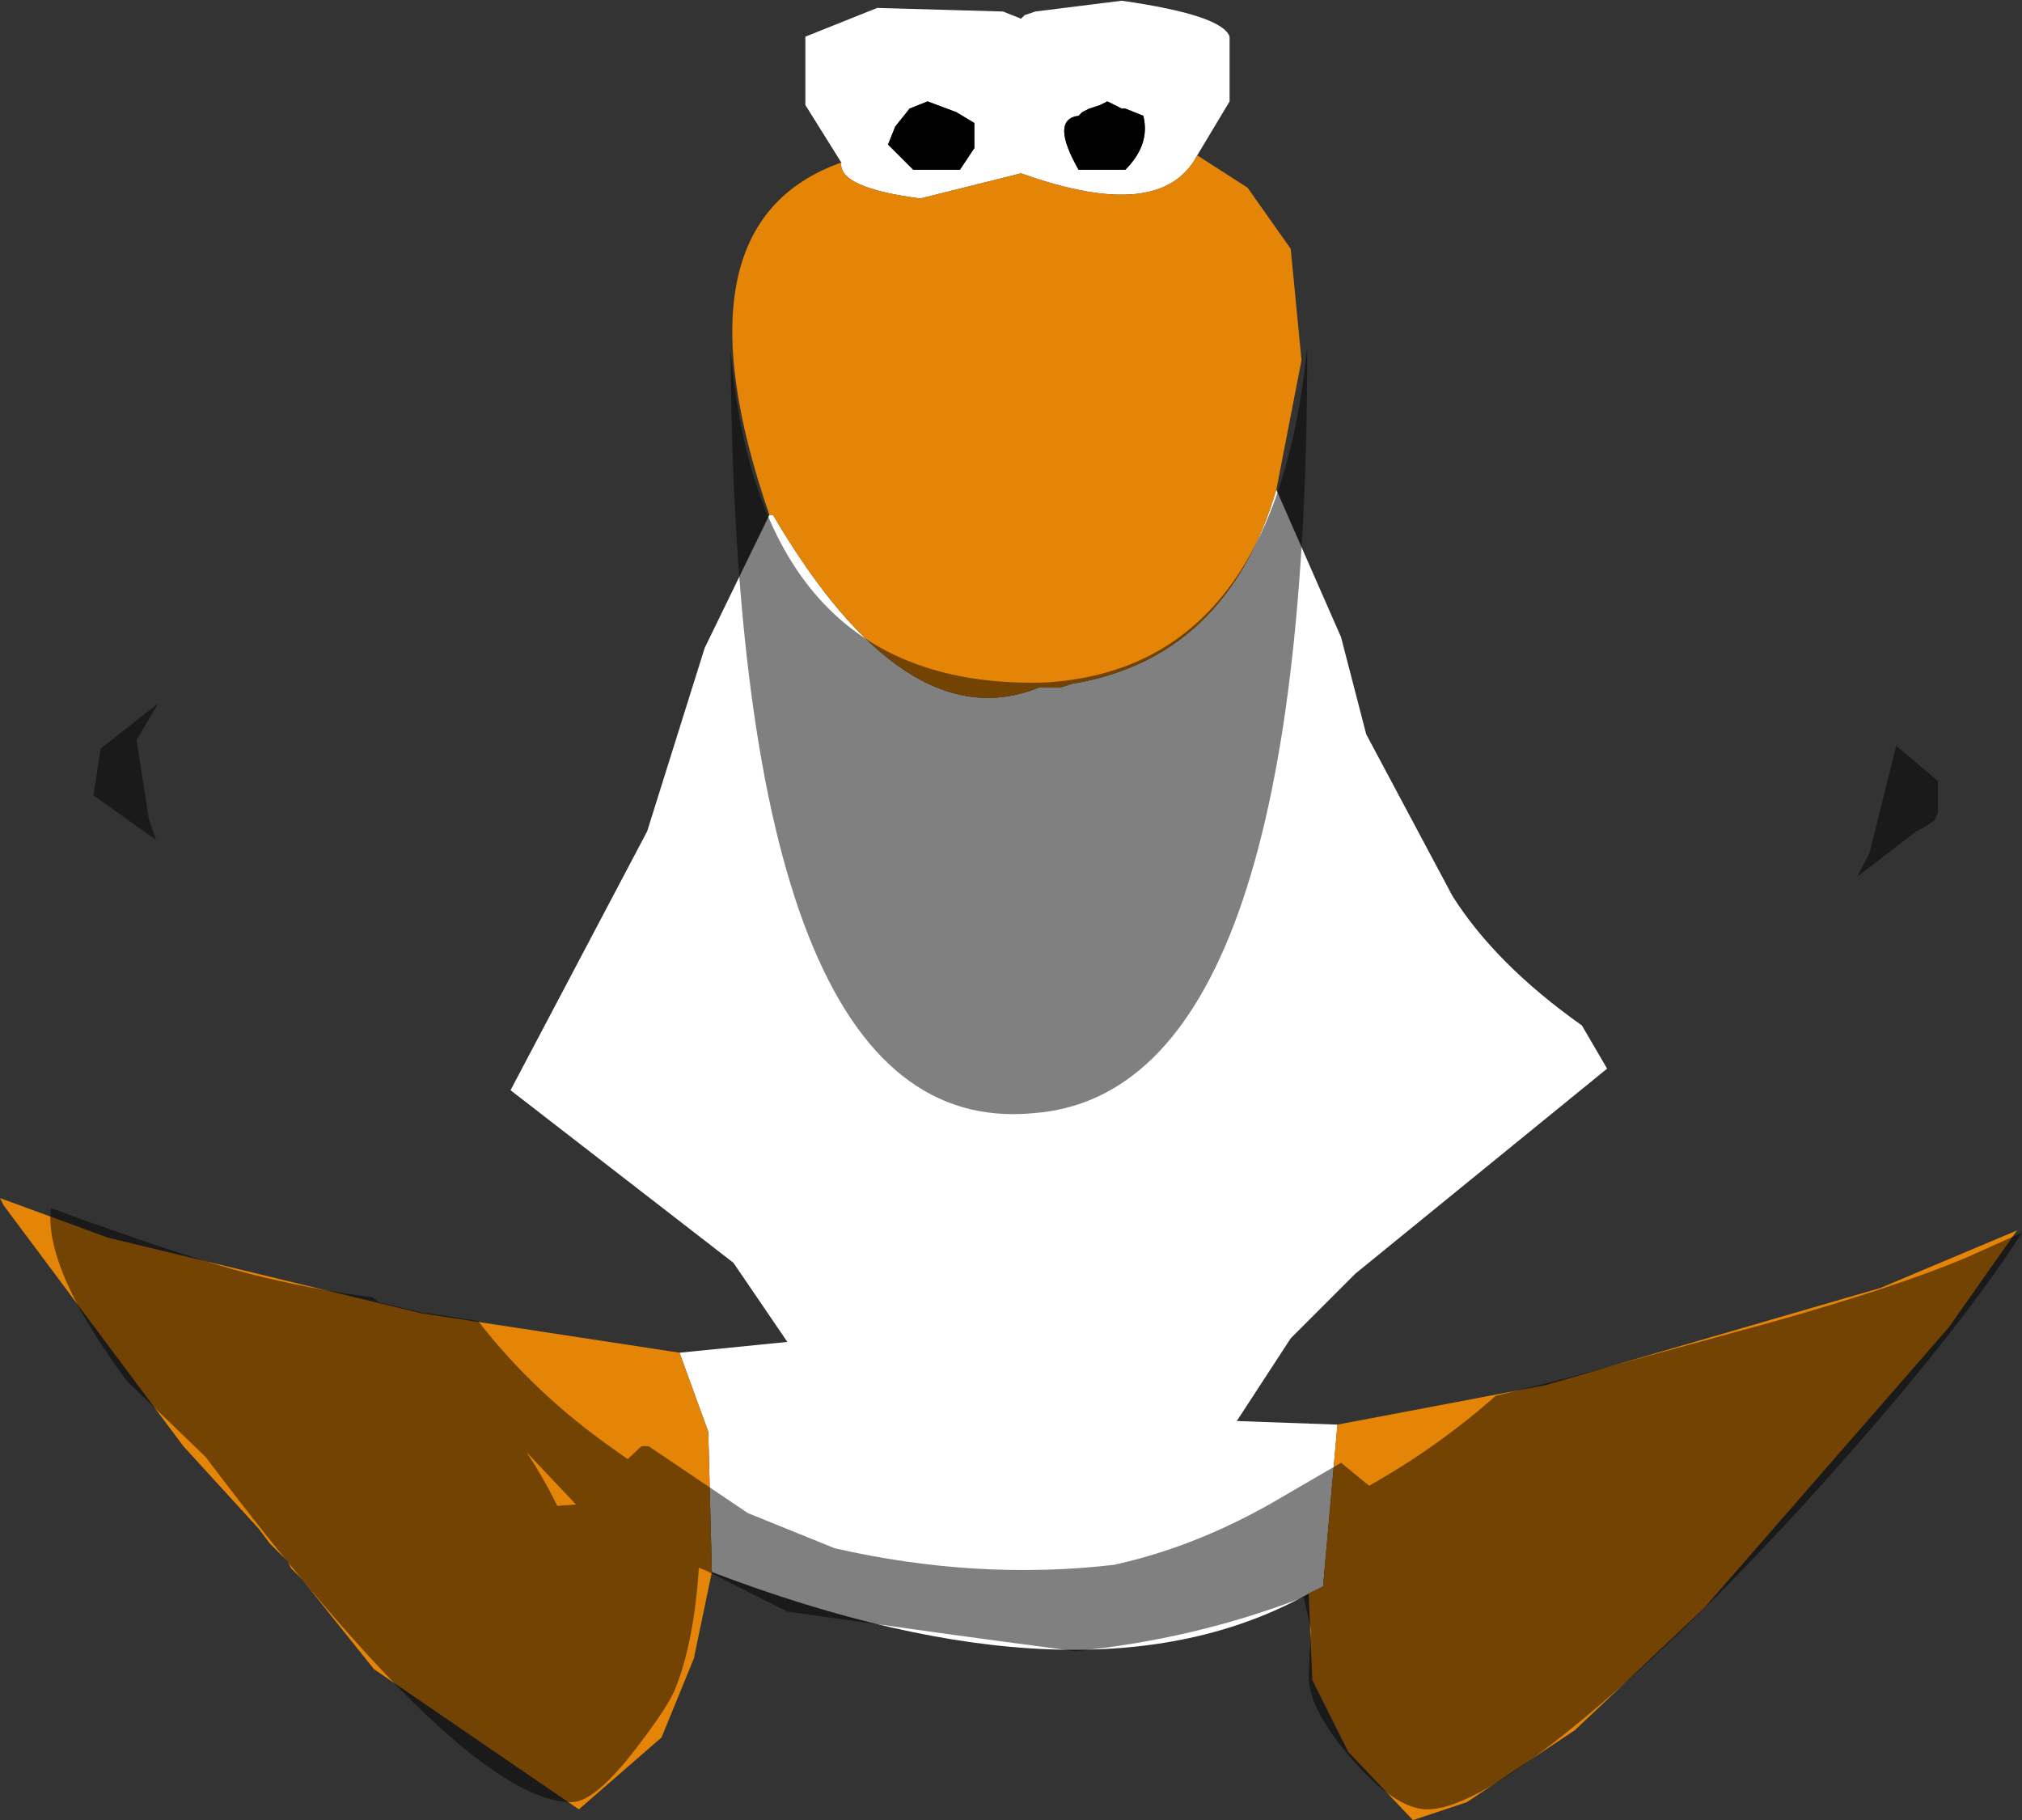 <?xml version="1.0" encoding="UTF-8" standalone="no"?>
<svg xmlns:ffdec="https://www.free-decompiler.com/flash" xmlns:xlink="http://www.w3.org/1999/xlink" ffdec:objectType="shape" height="126.55px" width="140.6px" xmlns="http://www.w3.org/2000/svg">
  <rect width="100%" height="100%" fill="#333333" stroke="none"/>
  <g transform="matrix(1.0, 0.0, 0.0, 1.0, 71.25, 27.55)">
    <path d="M5.75 -20.5 L5.25 -20.25 4.5 -20.0 4.0 -19.75 3.75 -19.5 Q1.75 -19.25 3.75 -15.75 L7.0 -15.75 Q8.75 -17.5 8.25 -19.5 L7.0 -20.0 6.75 -20.0 5.75 -20.5 M-12.75 -16.25 L-15.25 -20.25 -15.25 -25.0 -10.25 -27.0 -1.5 -26.75 -0.25 -26.25 0.0 -26.5 0.75 -26.75 6.75 -27.5 Q13.75 -26.5 14.25 -25.0 L14.25 -20.5 12.0 -16.75 Q9.5 -12.0 -0.25 -15.5 L-7.25 -13.75 Q-13.0 -14.5 -12.75 -16.25 M17.5 6.5 L22.0 16.75 23.75 23.5 29.75 34.75 Q32.75 39.5 38.75 43.75 L40.5 46.75 23.0 61.0 18.5 65.5 14.75 71.25 21.75 71.5 20.75 82.75 19.75 83.25 Q4.5 91.75 -21.75 81.75 L-22.0 72.0 -24.0 66.5 -16.5 65.75 -20.25 60.25 -35.75 48.25 -26.25 30.25 -22.25 17.5 -17.75 8.25 -17.5 8.25 Q-8.25 24.0 1.0 20.25 L2.5 20.25 3.25 20.0 Q14.0 18.25 17.5 6.5 M-3.5 -19.0 L-4.75 -19.75 -6.75 -20.5 -8.0 -20.0 -9.0 -18.75 -9.5 -17.5 -7.75 -15.75 -4.5 -15.75 -3.5 -17.25 -3.5 -19.0" fill="#ffffff" fill-rule="evenodd" stroke="none"/>
    <path d="M5.75 -20.5 L6.75 -20.0 7.0 -20.0 8.25 -19.5 Q8.75 -17.5 7.0 -15.75 L3.75 -15.75 Q1.75 -19.25 3.75 -19.5 L4.0 -19.75 4.5 -20.0 5.25 -20.25 5.75 -20.5 M-3.5 -19.0 L-3.5 -17.25 -4.5 -15.75 -7.75 -15.75 -9.5 -17.5 -9.0 -18.75 -8.0 -20.0 -6.75 -20.5 -4.75 -19.75 -3.5 -19.0" fill="#000000" fill-rule="evenodd" stroke="none"/>
    <path d="M12.0 -16.75 L15.5 -14.5 18.5 -10.25 19.25 -2.5 17.5 6.5 Q14.0 18.25 3.25 20.0 L2.5 20.25 1.0 20.25 Q-8.25 24.0 -17.5 8.25 L-17.75 8.25 Q-24.75 -12.0 -12.75 -16.25 -13.0 -14.5 -7.25 -13.75 L-0.25 -15.5 Q9.5 -12.0 12.0 -16.75 M21.75 71.5 L36.25 68.75 59.5 62.0 69.0 58.0 64.25 64.75 47.25 84.25 38.25 92.75 30.75 97.75 27.0 99.0 22.5 94.25 20.0 89.25 19.75 83.25 20.75 82.75 21.75 71.5 M-21.75 81.75 L-23.0 87.75 -25.25 93.25 -31.0 98.25 -45.25 88.5 -50.25 82.25 -51.0 81.5 -51.25 81.0 -52.5 79.75 -53.25 78.75 -58.5 73.0 -71.0 56.25 -71.25 55.75 -63.75 58.5 -42.0 63.75 -24.0 66.5 -22.0 72.0 -21.75 81.75" fill="#e58508" fill-rule="evenodd" stroke="none"/>
    <path d="M57.9 33.4 L58.75 31.75 60.6 24.3 63.5 26.75 63.5 29.0 63.25 29.5 62.5 30.0 62.0 30.25 57.9 33.4 M37.4 68.35 L51.5 64.5 Q60.45 62.0 65.45 59.9 L69.35 58.15 Q64.55 65.65 54.0 77.25 45.9 86.1 38.85 91.95 31.25 98.25 28.0 98.25 25.8 98.25 22.75 94.75 19.75 91.3 19.75 89.0 L19.9 85.75 19.4 83.5 Q11.75 86.45 3.5 87.25 L-2.5 86.45 -5.8 86.0 -16.5 84.5 -22.15 81.65 -22.65 81.45 Q-23.0 86.6 -24.25 89.75 -24.7 91.0 -27.05 94.05 -29.9 97.75 -31.5 97.75 -38.85 97.75 -56.95 73.75 L-62.4 68.5 Q-67.75 61.3 -67.75 57.1 L-67.7 56.45 Q-58.55 59.8 -53.95 61.0 -49.6 62.1 -45.35 62.65 L-44.9 63.0 -41.75 63.75 -41.5 63.75 -38.0 64.3 Q-34.05 69.4 -28.45 73.3 L-27.6 73.9 -26.65 73.0 -26.15 73.0 -19.25 77.65 -13.2 80.1 Q-3.3 82.35 6.2 81.25 11.7 80.05 17.1 77.0 L22.0 74.15 23.95 75.75 Q28.75 73.05 32.75 69.5 L37.4 68.35 M-60.9 29.4 L-60.4 30.85 -64.75 27.75 -64.25 24.5 -60.25 21.35 -61.75 23.9 -60.9 29.4 M-31.25 77.0 L-34.65 73.4 Q-33.45 75.2 -32.5 77.15 L-31.15 77.05 -31.25 77.0 M-20.45 -3.25 Q-18.45 20.5 1.45 19.9 17.4 18.95 19.65 -3.4 19.65 48.5 0.55 49.85 -20.1 51.75 -20.45 -3.25" fill="#000000" fill-opacity="0.498" fill-rule="evenodd" stroke="none"/>
  </g>
</svg>
